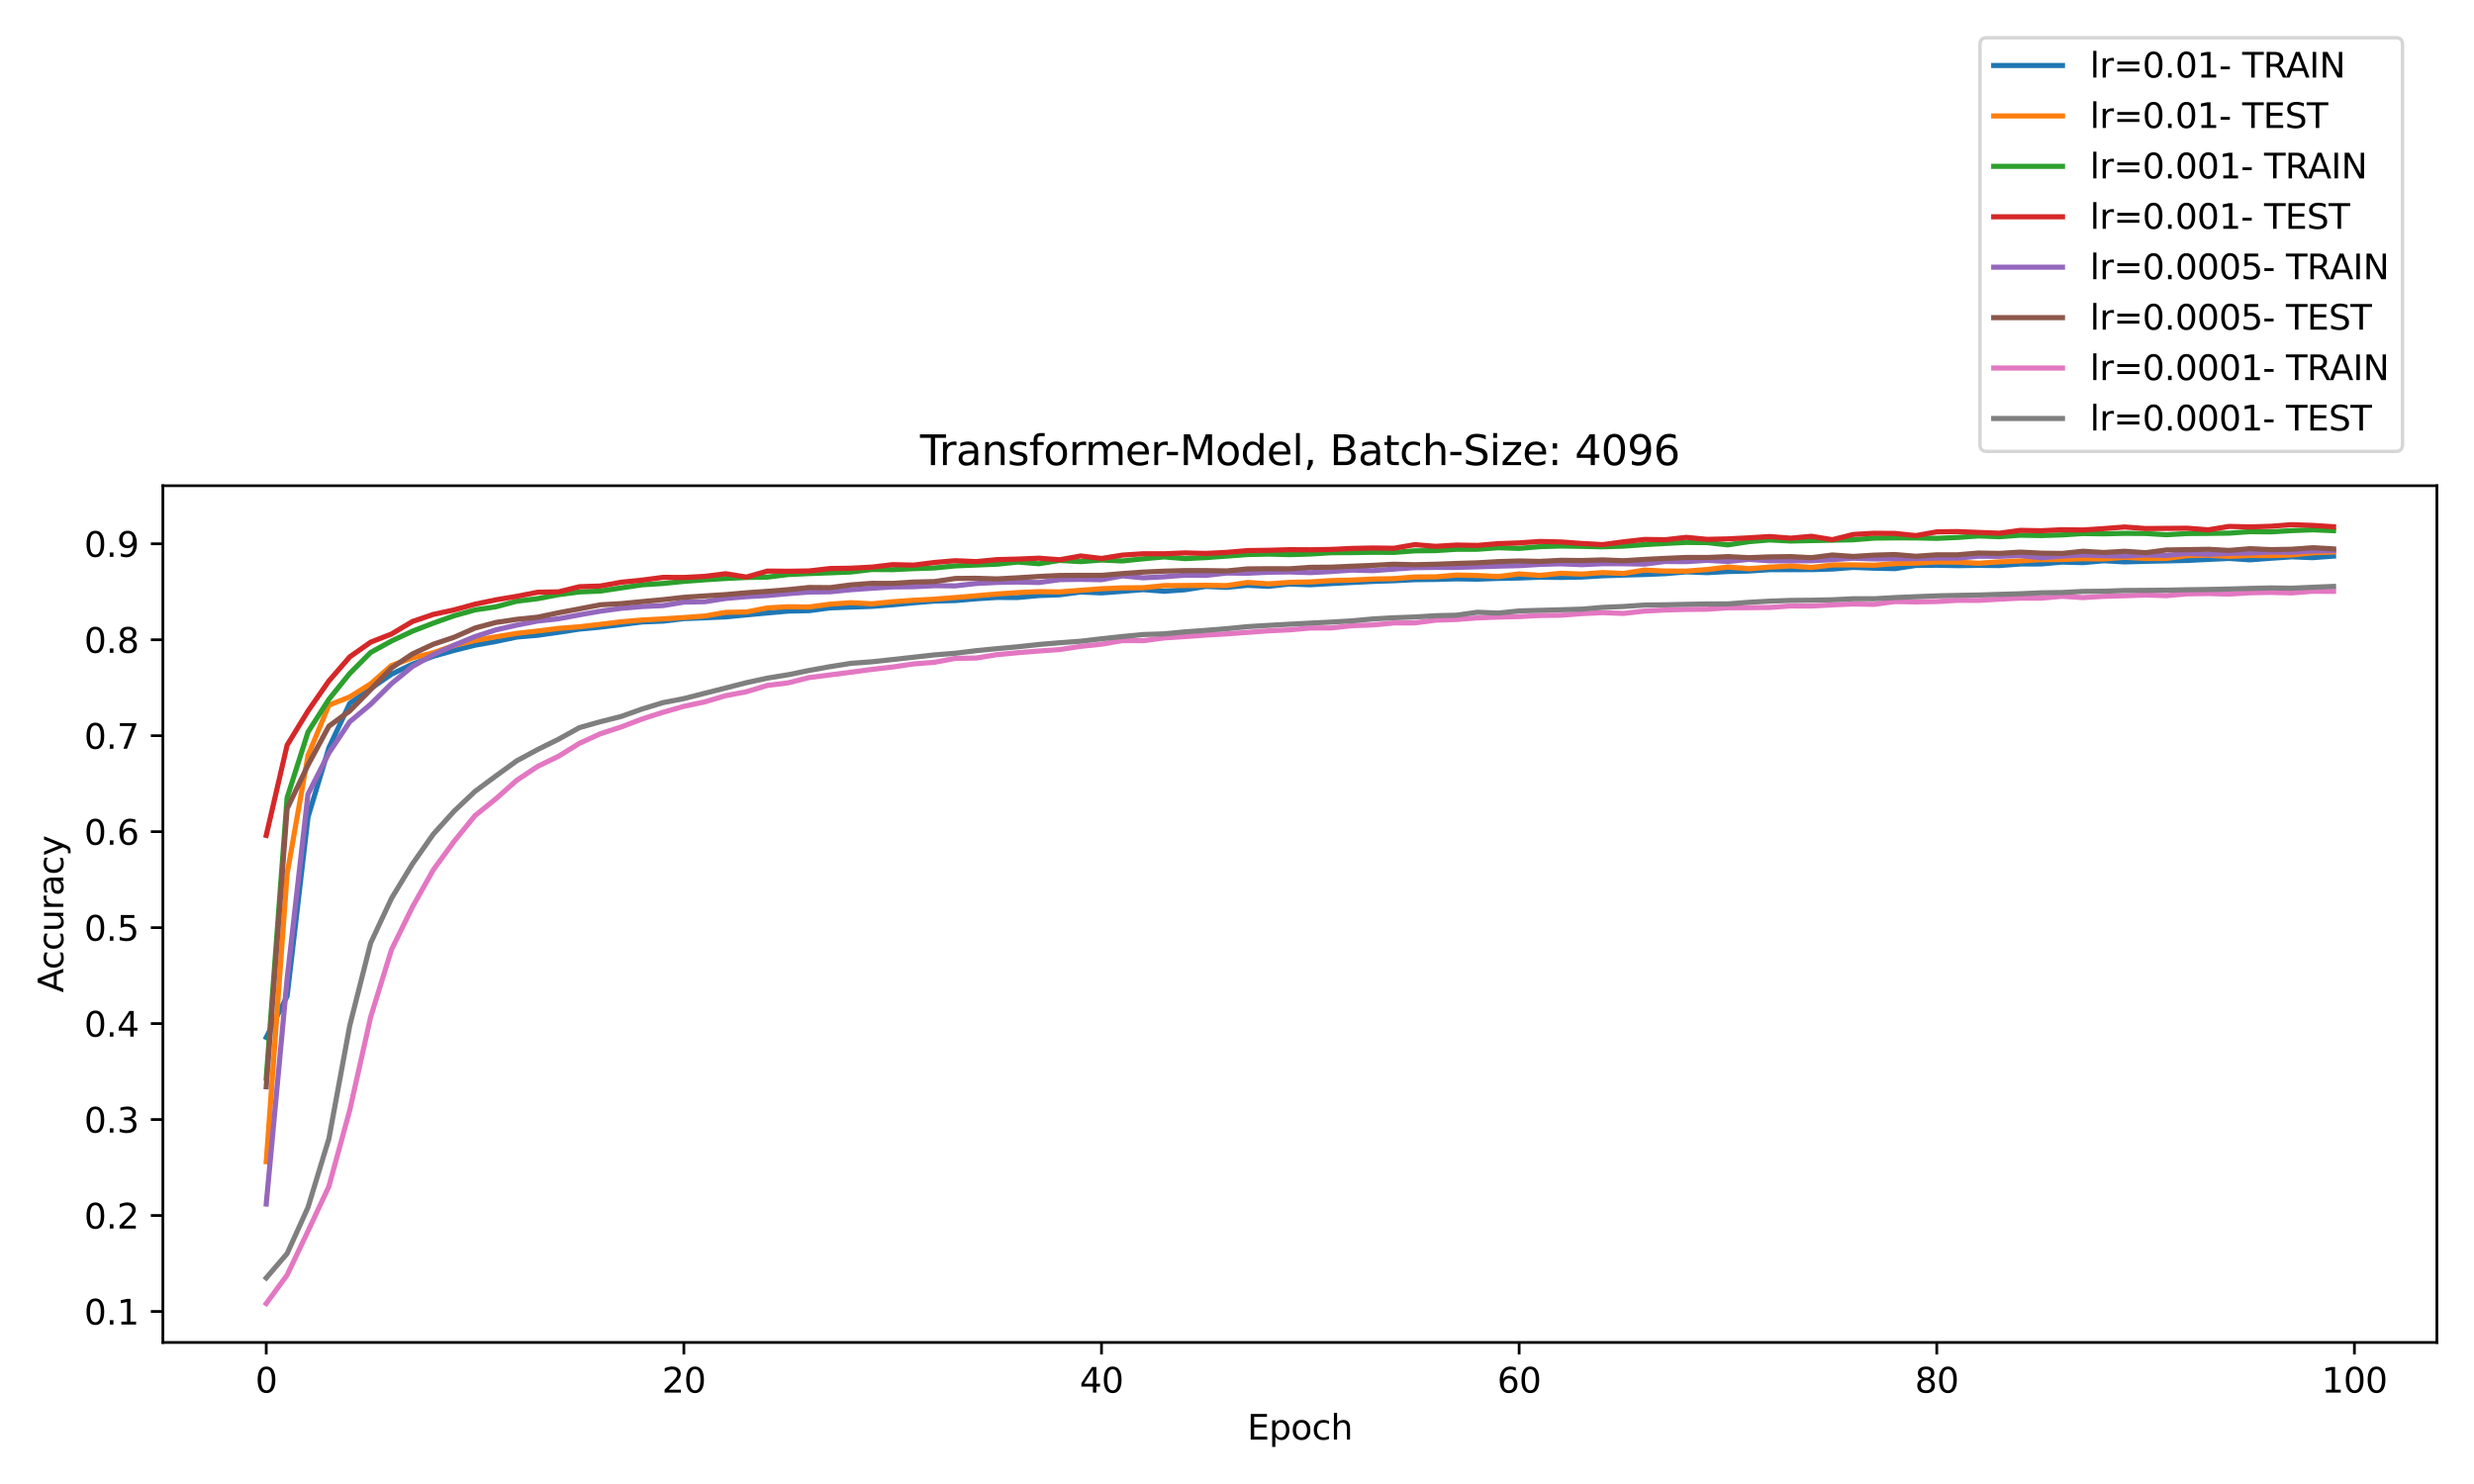 <?xml version="1.0" encoding="utf-8" standalone="no"?>
<!DOCTYPE svg PUBLIC "-//W3C//DTD SVG 1.1//EN"
  "http://www.w3.org/Graphics/SVG/1.1/DTD/svg11.dtd">
<svg xmlns:xlink="http://www.w3.org/1999/xlink" width="720pt" height="432pt" viewBox="0 0 720 432" xmlns="http://www.w3.org/2000/svg" version="1.1">
 <defs>
  <style type="text/css">*{stroke-linejoin: round; stroke-linecap: butt}</style>
 </defs>
 <g id="figure_1">
  <g id="patch_1">
   <path d="M 0 432 
L 720 432 
L 720 0 
L 0 0 
z
" style="fill: #ffffff"/>
  </g>
  <g id="axes_1">
   <g id="patch_2">
    <path d="M 47.4 390.8 
L 709.2 390.8 
L 709.2 141.4 
L 47.4 141.4 
z
" style="fill: #ffffff"/>
   </g>
   <g id="matplotlib.axis_1">
    <g id="xtick_1">
     <g id="line2d_1">
      <defs>
       <path id="m6f15a5bb58" d="M 0 0 
L 0 3.5 
" style="stroke: #000000; stroke-width: 0.8"/>
      </defs>
      <g>
       <use xlink:href="#m6f15a5bb58" x="77.482" y="390.8" style="stroke: #000000; stroke-width: 0.8"/>
      </g>
     </g>
     <g id="text_1">
      <!-- 0 -->
      <g transform="translate(74.301 405.398) scale(0.1 -0.1)">
       <defs>
        <path id="DejaVuSans-30" d="M 2034 4250 
Q 1547 4250 1301 3770 
Q 1056 3291 1056 2328 
Q 1056 1369 1301 889 
Q 1547 409 2034 409 
Q 2525 409 2770 889 
Q 3016 1369 3016 2328 
Q 3016 3291 2770 3770 
Q 2525 4250 2034 4250 
z
M 2034 4750 
Q 2819 4750 3233 4129 
Q 3647 3509 3647 2328 
Q 3647 1150 3233 529 
Q 2819 -91 2034 -91 
Q 1250 -91 836 529 
Q 422 1150 422 2328 
Q 422 3509 836 4129 
Q 1250 4750 2034 4750 
z
" transform="scale(0.016)"/>
       </defs>
       <use xlink:href="#DejaVuSans-30"/>
      </g>
     </g>
    </g>
    <g id="xtick_2">
     <g id="line2d_2">
      <g>
       <use xlink:href="#m6f15a5bb58" x="199.025" y="390.8" style="stroke: #000000; stroke-width: 0.8"/>
      </g>
     </g>
     <g id="text_2">
      <!-- 20 -->
      <g transform="translate(192.662 405.398) scale(0.1 -0.1)">
       <defs>
        <path id="DejaVuSans-32" d="M 1228 531 
L 3431 531 
L 3431 0 
L 469 0 
L 469 531 
Q 828 903 1448 1529 
Q 2069 2156 2228 2338 
Q 2531 2678 2651 2914 
Q 2772 3150 2772 3378 
Q 2772 3750 2511 3984 
Q 2250 4219 1831 4219 
Q 1534 4219 1204 4116 
Q 875 4013 500 3803 
L 500 4441 
Q 881 4594 1212 4672 
Q 1544 4750 1819 4750 
Q 2544 4750 2975 4387 
Q 3406 4025 3406 3419 
Q 3406 3131 3298 2873 
Q 3191 2616 2906 2266 
Q 2828 2175 2409 1742 
Q 1991 1309 1228 531 
z
" transform="scale(0.016)"/>
       </defs>
       <use xlink:href="#DejaVuSans-32"/>
       <use xlink:href="#DejaVuSans-30" x="63.623"/>
      </g>
     </g>
    </g>
    <g id="xtick_3">
     <g id="line2d_3">
      <g>
       <use xlink:href="#m6f15a5bb58" x="320.567" y="390.8" style="stroke: #000000; stroke-width: 0.8"/>
      </g>
     </g>
     <g id="text_3">
      <!-- 40 -->
      <g transform="translate(314.205 405.398) scale(0.1 -0.1)">
       <defs>
        <path id="DejaVuSans-34" d="M 2419 4116 
L 825 1625 
L 2419 1625 
L 2419 4116 
z
M 2253 4666 
L 3047 4666 
L 3047 1625 
L 3713 1625 
L 3713 1100 
L 3047 1100 
L 3047 0 
L 2419 0 
L 2419 1100 
L 313 1100 
L 313 1709 
L 2253 4666 
z
" transform="scale(0.016)"/>
       </defs>
       <use xlink:href="#DejaVuSans-34"/>
       <use xlink:href="#DejaVuSans-30" x="63.623"/>
      </g>
     </g>
    </g>
    <g id="xtick_4">
     <g id="line2d_4">
      <g>
       <use xlink:href="#m6f15a5bb58" x="442.11" y="390.8" style="stroke: #000000; stroke-width: 0.8"/>
      </g>
     </g>
     <g id="text_4">
      <!-- 60 -->
      <g transform="translate(435.747 405.398) scale(0.1 -0.1)">
       <defs>
        <path id="DejaVuSans-36" d="M 2113 2584 
Q 1688 2584 1439 2293 
Q 1191 2003 1191 1497 
Q 1191 994 1439 701 
Q 1688 409 2113 409 
Q 2538 409 2786 701 
Q 3034 994 3034 1497 
Q 3034 2003 2786 2293 
Q 2538 2584 2113 2584 
z
M 3366 4563 
L 3366 3988 
Q 3128 4100 2886 4159 
Q 2644 4219 2406 4219 
Q 1781 4219 1451 3797 
Q 1122 3375 1075 2522 
Q 1259 2794 1537 2939 
Q 1816 3084 2150 3084 
Q 2853 3084 3261 2657 
Q 3669 2231 3669 1497 
Q 3669 778 3244 343 
Q 2819 -91 2113 -91 
Q 1303 -91 875 529 
Q 447 1150 447 2328 
Q 447 3434 972 4092 
Q 1497 4750 2381 4750 
Q 2619 4750 2861 4703 
Q 3103 4656 3366 4563 
z
" transform="scale(0.016)"/>
       </defs>
       <use xlink:href="#DejaVuSans-36"/>
       <use xlink:href="#DejaVuSans-30" x="63.623"/>
      </g>
     </g>
    </g>
    <g id="xtick_5">
     <g id="line2d_5">
      <g>
       <use xlink:href="#m6f15a5bb58" x="563.653" y="390.8" style="stroke: #000000; stroke-width: 0.8"/>
      </g>
     </g>
     <g id="text_5">
      <!-- 80 -->
      <g transform="translate(557.29 405.398) scale(0.1 -0.1)">
       <defs>
        <path id="DejaVuSans-38" d="M 2034 2216 
Q 1584 2216 1326 1975 
Q 1069 1734 1069 1313 
Q 1069 891 1326 650 
Q 1584 409 2034 409 
Q 2484 409 2743 651 
Q 3003 894 3003 1313 
Q 3003 1734 2745 1975 
Q 2488 2216 2034 2216 
z
M 1403 2484 
Q 997 2584 770 2862 
Q 544 3141 544 3541 
Q 544 4100 942 4425 
Q 1341 4750 2034 4750 
Q 2731 4750 3128 4425 
Q 3525 4100 3525 3541 
Q 3525 3141 3298 2862 
Q 3072 2584 2669 2484 
Q 3125 2378 3379 2068 
Q 3634 1759 3634 1313 
Q 3634 634 3220 271 
Q 2806 -91 2034 -91 
Q 1263 -91 848 271 
Q 434 634 434 1313 
Q 434 1759 690 2068 
Q 947 2378 1403 2484 
z
M 1172 3481 
Q 1172 3119 1398 2916 
Q 1625 2713 2034 2713 
Q 2441 2713 2670 2916 
Q 2900 3119 2900 3481 
Q 2900 3844 2670 4047 
Q 2441 4250 2034 4250 
Q 1625 4250 1398 4047 
Q 1172 3844 1172 3481 
z
" transform="scale(0.016)"/>
       </defs>
       <use xlink:href="#DejaVuSans-38"/>
       <use xlink:href="#DejaVuSans-30" x="63.623"/>
      </g>
     </g>
    </g>
    <g id="xtick_6">
     <g id="line2d_6">
      <g>
       <use xlink:href="#m6f15a5bb58" x="685.195" y="390.8" style="stroke: #000000; stroke-width: 0.8"/>
      </g>
     </g>
     <g id="text_6">
      <!-- 100 -->
      <g transform="translate(675.652 405.398) scale(0.1 -0.1)">
       <defs>
        <path id="DejaVuSans-31" d="M 794 531 
L 1825 531 
L 1825 4091 
L 703 3866 
L 703 4441 
L 1819 4666 
L 2450 4666 
L 2450 531 
L 3481 531 
L 3481 0 
L 794 0 
L 794 531 
z
" transform="scale(0.016)"/>
       </defs>
       <use xlink:href="#DejaVuSans-31"/>
       <use xlink:href="#DejaVuSans-30" x="63.623"/>
       <use xlink:href="#DejaVuSans-30" x="127.246"/>
      </g>
     </g>
    </g>
    <g id="text_7">
     <!-- Epoch -->
     <g transform="translate(362.989 419.077) scale(0.1 -0.1)">
      <defs>
       <path id="DejaVuSans-45" d="M 628 4666 
L 3578 4666 
L 3578 4134 
L 1259 4134 
L 1259 2753 
L 3481 2753 
L 3481 2222 
L 1259 2222 
L 1259 531 
L 3634 531 
L 3634 0 
L 628 0 
L 628 4666 
z
" transform="scale(0.016)"/>
       <path id="DejaVuSans-70" d="M 1159 525 
L 1159 -1331 
L 581 -1331 
L 581 3500 
L 1159 3500 
L 1159 2969 
Q 1341 3281 1617 3432 
Q 1894 3584 2278 3584 
Q 2916 3584 3314 3078 
Q 3713 2572 3713 1747 
Q 3713 922 3314 415 
Q 2916 -91 2278 -91 
Q 1894 -91 1617 61 
Q 1341 213 1159 525 
z
M 3116 1747 
Q 3116 2381 2855 2742 
Q 2594 3103 2138 3103 
Q 1681 3103 1420 2742 
Q 1159 2381 1159 1747 
Q 1159 1113 1420 752 
Q 1681 391 2138 391 
Q 2594 391 2855 752 
Q 3116 1113 3116 1747 
z
" transform="scale(0.016)"/>
       <path id="DejaVuSans-6f" d="M 1959 3097 
Q 1497 3097 1228 2736 
Q 959 2375 959 1747 
Q 959 1119 1226 758 
Q 1494 397 1959 397 
Q 2419 397 2687 759 
Q 2956 1122 2956 1747 
Q 2956 2369 2687 2733 
Q 2419 3097 1959 3097 
z
M 1959 3584 
Q 2709 3584 3137 3096 
Q 3566 2609 3566 1747 
Q 3566 888 3137 398 
Q 2709 -91 1959 -91 
Q 1206 -91 779 398 
Q 353 888 353 1747 
Q 353 2609 779 3096 
Q 1206 3584 1959 3584 
z
" transform="scale(0.016)"/>
       <path id="DejaVuSans-63" d="M 3122 3366 
L 3122 2828 
Q 2878 2963 2633 3030 
Q 2388 3097 2138 3097 
Q 1578 3097 1268 2742 
Q 959 2388 959 1747 
Q 959 1106 1268 751 
Q 1578 397 2138 397 
Q 2388 397 2633 464 
Q 2878 531 3122 666 
L 3122 134 
Q 2881 22 2623 -34 
Q 2366 -91 2075 -91 
Q 1284 -91 818 406 
Q 353 903 353 1747 
Q 353 2603 823 3093 
Q 1294 3584 2113 3584 
Q 2378 3584 2631 3529 
Q 2884 3475 3122 3366 
z
" transform="scale(0.016)"/>
       <path id="DejaVuSans-68" d="M 3513 2113 
L 3513 0 
L 2938 0 
L 2938 2094 
Q 2938 2591 2744 2837 
Q 2550 3084 2163 3084 
Q 1697 3084 1428 2787 
Q 1159 2491 1159 1978 
L 1159 0 
L 581 0 
L 581 4863 
L 1159 4863 
L 1159 2956 
Q 1366 3272 1645 3428 
Q 1925 3584 2291 3584 
Q 2894 3584 3203 3211 
Q 3513 2838 3513 2113 
z
" transform="scale(0.016)"/>
      </defs>
      <use xlink:href="#DejaVuSans-45"/>
      <use xlink:href="#DejaVuSans-70" x="63.184"/>
      <use xlink:href="#DejaVuSans-6f" x="126.66"/>
      <use xlink:href="#DejaVuSans-63" x="187.842"/>
      <use xlink:href="#DejaVuSans-68" x="242.822"/>
     </g>
    </g>
   </g>
   <g id="matplotlib.axis_2">
    <g id="ytick_1">
     <g id="line2d_7">
      <defs>
       <path id="mc6fccdf27b" d="M 0 0 
L -3.5 0 
" style="stroke: #000000; stroke-width: 0.8"/>
      </defs>
      <g>
       <use xlink:href="#mc6fccdf27b" x="47.4" y="381.773" style="stroke: #000000; stroke-width: 0.8"/>
      </g>
     </g>
     <g id="text_8">
      <!-- 0.1 -->
      <g transform="translate(24.497 385.572) scale(0.1 -0.1)">
       <defs>
        <path id="DejaVuSans-2e" d="M 684 794 
L 1344 794 
L 1344 0 
L 684 0 
L 684 794 
z
" transform="scale(0.016)"/>
       </defs>
       <use xlink:href="#DejaVuSans-30"/>
       <use xlink:href="#DejaVuSans-2e" x="63.623"/>
       <use xlink:href="#DejaVuSans-31" x="95.41"/>
      </g>
     </g>
    </g>
    <g id="ytick_2">
     <g id="line2d_8">
      <g>
       <use xlink:href="#mc6fccdf27b" x="47.4" y="353.839" style="stroke: #000000; stroke-width: 0.8"/>
      </g>
     </g>
     <g id="text_9">
      <!-- 0.2 -->
      <g transform="translate(24.497 357.638) scale(0.1 -0.1)">
       <use xlink:href="#DejaVuSans-30"/>
       <use xlink:href="#DejaVuSans-2e" x="63.623"/>
       <use xlink:href="#DejaVuSans-32" x="95.41"/>
      </g>
     </g>
    </g>
    <g id="ytick_3">
     <g id="line2d_9">
      <g>
       <use xlink:href="#mc6fccdf27b" x="47.4" y="325.905" style="stroke: #000000; stroke-width: 0.8"/>
      </g>
     </g>
     <g id="text_10">
      <!-- 0.3 -->
      <g transform="translate(24.497 329.704) scale(0.1 -0.1)">
       <defs>
        <path id="DejaVuSans-33" d="M 2597 2516 
Q 3050 2419 3304 2112 
Q 3559 1806 3559 1356 
Q 3559 666 3084 287 
Q 2609 -91 1734 -91 
Q 1441 -91 1130 -33 
Q 819 25 488 141 
L 488 750 
Q 750 597 1062 519 
Q 1375 441 1716 441 
Q 2309 441 2620 675 
Q 2931 909 2931 1356 
Q 2931 1769 2642 2001 
Q 2353 2234 1838 2234 
L 1294 2234 
L 1294 2753 
L 1863 2753 
Q 2328 2753 2575 2939 
Q 2822 3125 2822 3475 
Q 2822 3834 2567 4026 
Q 2313 4219 1838 4219 
Q 1578 4219 1281 4162 
Q 984 4106 628 3988 
L 628 4550 
Q 988 4650 1302 4700 
Q 1616 4750 1894 4750 
Q 2613 4750 3031 4423 
Q 3450 4097 3450 3541 
Q 3450 3153 3228 2886 
Q 3006 2619 2597 2516 
z
" transform="scale(0.016)"/>
       </defs>
       <use xlink:href="#DejaVuSans-30"/>
       <use xlink:href="#DejaVuSans-2e" x="63.623"/>
       <use xlink:href="#DejaVuSans-33" x="95.41"/>
      </g>
     </g>
    </g>
    <g id="ytick_4">
     <g id="line2d_10">
      <g>
       <use xlink:href="#mc6fccdf27b" x="47.4" y="297.971" style="stroke: #000000; stroke-width: 0.8"/>
      </g>
     </g>
     <g id="text_11">
      <!-- 0.4 -->
      <g transform="translate(24.497 301.77) scale(0.1 -0.1)">
       <use xlink:href="#DejaVuSans-30"/>
       <use xlink:href="#DejaVuSans-2e" x="63.623"/>
       <use xlink:href="#DejaVuSans-34" x="95.41"/>
      </g>
     </g>
    </g>
    <g id="ytick_5">
     <g id="line2d_11">
      <g>
       <use xlink:href="#mc6fccdf27b" x="47.4" y="270.036" style="stroke: #000000; stroke-width: 0.8"/>
      </g>
     </g>
     <g id="text_12">
      <!-- 0.5 -->
      <g transform="translate(24.497 273.836) scale(0.1 -0.1)">
       <defs>
        <path id="DejaVuSans-35" d="M 691 4666 
L 3169 4666 
L 3169 4134 
L 1269 4134 
L 1269 2991 
Q 1406 3038 1543 3061 
Q 1681 3084 1819 3084 
Q 2600 3084 3056 2656 
Q 3513 2228 3513 1497 
Q 3513 744 3044 326 
Q 2575 -91 1722 -91 
Q 1428 -91 1123 -41 
Q 819 9 494 109 
L 494 744 
Q 775 591 1075 516 
Q 1375 441 1709 441 
Q 2250 441 2565 725 
Q 2881 1009 2881 1497 
Q 2881 1984 2565 2268 
Q 2250 2553 1709 2553 
Q 1456 2553 1204 2497 
Q 953 2441 691 2322 
L 691 4666 
z
" transform="scale(0.016)"/>
       </defs>
       <use xlink:href="#DejaVuSans-30"/>
       <use xlink:href="#DejaVuSans-2e" x="63.623"/>
       <use xlink:href="#DejaVuSans-35" x="95.41"/>
      </g>
     </g>
    </g>
    <g id="ytick_6">
     <g id="line2d_12">
      <g>
       <use xlink:href="#mc6fccdf27b" x="47.4" y="242.102" style="stroke: #000000; stroke-width: 0.8"/>
      </g>
     </g>
     <g id="text_13">
      <!-- 0.6 -->
      <g transform="translate(24.497 245.901) scale(0.1 -0.1)">
       <use xlink:href="#DejaVuSans-30"/>
       <use xlink:href="#DejaVuSans-2e" x="63.623"/>
       <use xlink:href="#DejaVuSans-36" x="95.41"/>
      </g>
     </g>
    </g>
    <g id="ytick_7">
     <g id="line2d_13">
      <g>
       <use xlink:href="#mc6fccdf27b" x="47.4" y="214.168" style="stroke: #000000; stroke-width: 0.8"/>
      </g>
     </g>
     <g id="text_14">
      <!-- 0.7 -->
      <g transform="translate(24.497 217.967) scale(0.1 -0.1)">
       <defs>
        <path id="DejaVuSans-37" d="M 525 4666 
L 3525 4666 
L 3525 4397 
L 1831 0 
L 1172 0 
L 2766 4134 
L 525 4134 
L 525 4666 
z
" transform="scale(0.016)"/>
       </defs>
       <use xlink:href="#DejaVuSans-30"/>
       <use xlink:href="#DejaVuSans-2e" x="63.623"/>
       <use xlink:href="#DejaVuSans-37" x="95.41"/>
      </g>
     </g>
    </g>
    <g id="ytick_8">
     <g id="line2d_14">
      <g>
       <use xlink:href="#mc6fccdf27b" x="47.4" y="186.234" style="stroke: #000000; stroke-width: 0.8"/>
      </g>
     </g>
     <g id="text_15">
      <!-- 0.8 -->
      <g transform="translate(24.497 190.033) scale(0.1 -0.1)">
       <use xlink:href="#DejaVuSans-30"/>
       <use xlink:href="#DejaVuSans-2e" x="63.623"/>
       <use xlink:href="#DejaVuSans-38" x="95.41"/>
      </g>
     </g>
    </g>
    <g id="ytick_9">
     <g id="line2d_15">
      <g>
       <use xlink:href="#mc6fccdf27b" x="47.4" y="158.3" style="stroke: #000000; stroke-width: 0.8"/>
      </g>
     </g>
     <g id="text_16">
      <!-- 0.9 -->
      <g transform="translate(24.497 162.099) scale(0.1 -0.1)">
       <defs>
        <path id="DejaVuSans-39" d="M 703 97 
L 703 672 
Q 941 559 1184 500 
Q 1428 441 1663 441 
Q 2288 441 2617 861 
Q 2947 1281 2994 2138 
Q 2813 1869 2534 1725 
Q 2256 1581 1919 1581 
Q 1219 1581 811 2004 
Q 403 2428 403 3163 
Q 403 3881 828 4315 
Q 1253 4750 1959 4750 
Q 2769 4750 3195 4129 
Q 3622 3509 3622 2328 
Q 3622 1225 3098 567 
Q 2575 -91 1691 -91 
Q 1453 -91 1209 -44 
Q 966 3 703 97 
z
M 1959 2075 
Q 2384 2075 2632 2365 
Q 2881 2656 2881 3163 
Q 2881 3666 2632 3958 
Q 2384 4250 1959 4250 
Q 1534 4250 1286 3958 
Q 1038 3666 1038 3163 
Q 1038 2656 1286 2365 
Q 1534 2075 1959 2075 
z
" transform="scale(0.016)"/>
       </defs>
       <use xlink:href="#DejaVuSans-30"/>
       <use xlink:href="#DejaVuSans-2e" x="63.623"/>
       <use xlink:href="#DejaVuSans-39" x="95.41"/>
      </g>
     </g>
    </g>
    <g id="text_17">
     <!-- Accuracy -->
     <g transform="translate(18.417 288.928) rotate(-90) scale(0.1 -0.1)">
      <defs>
       <path id="DejaVuSans-41" d="M 2188 4044 
L 1331 1722 
L 3047 1722 
L 2188 4044 
z
M 1831 4666 
L 2547 4666 
L 4325 0 
L 3669 0 
L 3244 1197 
L 1141 1197 
L 716 0 
L 50 0 
L 1831 4666 
z
" transform="scale(0.016)"/>
       <path id="DejaVuSans-75" d="M 544 1381 
L 544 3500 
L 1119 3500 
L 1119 1403 
Q 1119 906 1312 657 
Q 1506 409 1894 409 
Q 2359 409 2629 706 
Q 2900 1003 2900 1516 
L 2900 3500 
L 3475 3500 
L 3475 0 
L 2900 0 
L 2900 538 
Q 2691 219 2414 64 
Q 2138 -91 1772 -91 
Q 1169 -91 856 284 
Q 544 659 544 1381 
z
M 1991 3584 
L 1991 3584 
z
" transform="scale(0.016)"/>
       <path id="DejaVuSans-72" d="M 2631 2963 
Q 2534 3019 2420 3045 
Q 2306 3072 2169 3072 
Q 1681 3072 1420 2755 
Q 1159 2438 1159 1844 
L 1159 0 
L 581 0 
L 581 3500 
L 1159 3500 
L 1159 2956 
Q 1341 3275 1631 3429 
Q 1922 3584 2338 3584 
Q 2397 3584 2469 3576 
Q 2541 3569 2628 3553 
L 2631 2963 
z
" transform="scale(0.016)"/>
       <path id="DejaVuSans-61" d="M 2194 1759 
Q 1497 1759 1228 1600 
Q 959 1441 959 1056 
Q 959 750 1161 570 
Q 1363 391 1709 391 
Q 2188 391 2477 730 
Q 2766 1069 2766 1631 
L 2766 1759 
L 2194 1759 
z
M 3341 1997 
L 3341 0 
L 2766 0 
L 2766 531 
Q 2569 213 2275 61 
Q 1981 -91 1556 -91 
Q 1019 -91 701 211 
Q 384 513 384 1019 
Q 384 1609 779 1909 
Q 1175 2209 1959 2209 
L 2766 2209 
L 2766 2266 
Q 2766 2663 2505 2880 
Q 2244 3097 1772 3097 
Q 1472 3097 1187 3025 
Q 903 2953 641 2809 
L 641 3341 
Q 956 3463 1253 3523 
Q 1550 3584 1831 3584 
Q 2591 3584 2966 3190 
Q 3341 2797 3341 1997 
z
" transform="scale(0.016)"/>
       <path id="DejaVuSans-79" d="M 2059 -325 
Q 1816 -950 1584 -1140 
Q 1353 -1331 966 -1331 
L 506 -1331 
L 506 -850 
L 844 -850 
Q 1081 -850 1212 -737 
Q 1344 -625 1503 -206 
L 1606 56 
L 191 3500 
L 800 3500 
L 1894 763 
L 2988 3500 
L 3597 3500 
L 2059 -325 
z
" transform="scale(0.016)"/>
      </defs>
      <use xlink:href="#DejaVuSans-41"/>
      <use xlink:href="#DejaVuSans-63" x="66.658"/>
      <use xlink:href="#DejaVuSans-63" x="121.639"/>
      <use xlink:href="#DejaVuSans-75" x="176.619"/>
      <use xlink:href="#DejaVuSans-72" x="239.998"/>
      <use xlink:href="#DejaVuSans-61" x="281.111"/>
      <use xlink:href="#DejaVuSans-63" x="342.391"/>
      <use xlink:href="#DejaVuSans-79" x="397.371"/>
     </g>
    </g>
   </g>
   <g id="line2d_16">
    <path d="M 77.482 302.007 
L 83.559 289.981 
L 89.636 237.87 
L 95.713 217.697 
L 101.79 204.745 
L 107.867 200.457 
L 113.945 196.248 
L 120.022 193.353 
L 126.099 191.043 
L 132.176 189.33 
L 138.253 187.812 
L 144.33 186.728 
L 150.407 185.443 
L 156.485 184.926 
L 162.562 184.064 
L 168.639 183.129 
L 174.716 182.556 
L 180.793 181.82 
L 186.87 181.048 
L 192.947 180.819 
L 199.025 180.093 
L 205.102 179.837 
L 211.179 179.581 
L 217.256 178.999 
L 223.333 178.426 
L 229.41 177.891 
L 235.487 177.765 
L 241.564 176.96 
L 247.642 176.732 
L 253.719 176.527 
L 259.796 176.057 
L 265.873 175.479 
L 271.95 174.981 
L 278.027 174.828 
L 284.104 174.302 
L 290.182 173.92 
L 296.259 173.924 
L 302.336 173.366 
L 308.413 173.142 
L 314.49 172.341 
L 320.567 172.588 
L 326.644 172.141 
L 332.721 171.648 
L 338.799 172.113 
L 344.876 171.68 
L 350.953 170.717 
L 357.03 170.982 
L 363.107 170.386 
L 369.184 170.684 
L 375.261 170.014 
L 381.339 170.228 
L 387.416 169.879 
L 393.493 169.557 
L 399.57 169.25 
L 405.647 169.055 
L 411.724 168.743 
L 417.801 168.673 
L 423.879 168.505 
L 429.956 168.598 
L 436.033 168.379 
L 442.11 168.258 
L 448.187 168.021 
L 454.264 168.091 
L 460.341 167.984 
L 466.418 167.616 
L 472.496 167.416 
L 478.573 167.248 
L 484.65 166.992 
L 490.727 166.475 
L 496.804 166.699 
L 502.881 166.368 
L 508.958 166.238 
L 515.036 165.828 
L 521.113 165.828 
L 527.19 165.814 
L 533.267 165.647 
L 539.344 165.172 
L 545.421 165.4 
L 551.498 165.53 
L 557.575 164.604 
L 563.653 164.543 
L 569.73 164.66 
L 575.807 164.576 
L 581.884 164.632 
L 587.961 164.18 
L 594.038 164.166 
L 600.115 163.635 
L 606.193 163.78 
L 612.27 163.24 
L 618.347 163.57 
L 624.424 163.398 
L 630.501 163.277 
L 636.578 163.151 
L 642.655 162.844 
L 648.733 162.569 
L 654.81 162.97 
L 660.887 162.509 
L 666.964 162.099 
L 673.041 162.332 
L 679.118 161.889 
" clip-path="url(#pbba5ed3fab)" style="fill: none; stroke: #1f77b4; stroke-width: 1.5; stroke-linecap: square"/>
   </g>
   <g id="line2d_17">
    <path d="M 77.482 338.182 
L 83.559 254.37 
L 89.636 219.932 
L 95.713 205.28 
L 101.79 202.873 
L 107.867 199.07 
L 113.945 193.725 
L 120.022 191.532 
L 126.099 190.01 
L 132.176 187.891 
L 138.253 186.43 
L 144.33 185.363 
L 150.407 184.372 
L 156.485 183.678 
L 162.562 182.928 
L 168.639 182.454 
L 174.716 181.741 
L 180.793 181.001 
L 186.87 180.484 
L 192.947 180.154 
L 199.025 179.767 
L 205.102 179.325 
L 211.179 178.263 
L 217.256 178.142 
L 223.333 176.96 
L 229.41 176.634 
L 235.487 176.699 
L 241.564 175.875 
L 247.642 175.447 
L 253.719 175.768 
L 259.796 175.163 
L 265.873 174.739 
L 271.95 174.418 
L 278.027 173.943 
L 284.104 173.431 
L 290.182 172.905 
L 296.259 172.5 
L 302.336 172.225 
L 308.413 172.3 
L 314.49 171.829 
L 320.567 171.382 
L 326.644 171.131 
L 332.721 171.08 
L 338.799 170.47 
L 344.876 170.437 
L 350.953 170.386 
L 357.03 170.461 
L 363.107 169.548 
L 369.184 169.962 
L 375.261 169.529 
L 381.339 169.399 
L 387.416 169.008 
L 393.493 168.854 
L 399.57 168.556 
L 405.647 168.44 
L 411.724 167.96 
L 417.801 167.914 
L 423.879 167.402 
L 429.956 167.532 
L 436.033 167.825 
L 442.11 167.067 
L 448.187 167.49 
L 454.264 166.885 
L 460.341 167.118 
L 466.418 166.675 
L 472.496 166.927 
L 478.573 165.949 
L 484.65 166.238 
L 490.727 166.252 
L 496.804 165.791 
L 502.881 165.06 
L 508.958 165.549 
L 515.036 165.088 
L 521.113 164.757 
L 527.19 165.181 
L 533.267 164.459 
L 539.344 164.431 
L 545.421 164.534 
L 551.498 164.045 
L 557.575 163.929 
L 563.653 163.598 
L 569.73 163.645 
L 575.807 163.961 
L 581.884 163.547 
L 587.961 163.277 
L 594.038 162.909 
L 600.115 162.876 
L 606.193 162.648 
L 612.27 162.704 
L 618.347 162.234 
L 624.424 162.565 
L 630.501 162.56 
L 636.578 161.745 
L 642.655 161.647 
L 648.733 161.959 
L 654.81 161.703 
L 660.887 161.722 
L 666.964 161.554 
L 673.041 160.916 
L 679.118 160.684 
" clip-path="url(#pbba5ed3fab)" style="fill: none; stroke: #ff7f0e; stroke-width: 1.5; stroke-linecap: square"/>
   </g>
   <g id="line2d_18">
    <path d="M 77.482 313.893 
L 83.559 232.204 
L 89.636 213.102 
L 95.713 203.576 
L 101.79 196.034 
L 107.867 189.926 
L 113.945 186.593 
L 120.022 183.743 
L 126.099 181.397 
L 132.176 179.241 
L 138.253 177.537 
L 144.33 176.634 
L 150.407 175.005 
L 156.485 174.269 
L 162.562 173.1 
L 168.639 172.314 
L 174.716 172.057 
L 180.793 171.14 
L 186.87 170.242 
L 192.947 169.851 
L 199.025 169.241 
L 205.102 168.78 
L 211.179 168.398 
L 217.256 168.105 
L 223.333 167.998 
L 229.41 167.248 
L 235.487 166.969 
L 241.564 166.75 
L 247.642 166.508 
L 253.719 165.786 
L 259.796 165.824 
L 265.873 165.535 
L 271.95 165.335 
L 278.027 164.729 
L 284.104 164.483 
L 290.182 164.236 
L 296.259 163.612 
L 302.336 164.11 
L 308.413 163.137 
L 314.49 163.491 
L 320.567 163.03 
L 326.644 163.295 
L 332.721 162.667 
L 338.799 162.122 
L 344.876 162.62 
L 350.953 162.322 
L 357.03 161.88 
L 363.107 161.429 
L 369.184 161.298 
L 375.261 161.456 
L 381.339 161.284 
L 387.416 160.893 
L 393.493 160.865 
L 399.57 160.772 
L 405.647 160.805 
L 411.724 160.353 
L 417.801 160.283 
L 423.879 159.901 
L 429.956 159.888 
L 436.033 159.45 
L 442.11 159.636 
L 448.187 159.129 
L 454.264 158.947 
L 460.341 159.049 
L 466.418 159.175 
L 472.496 158.984 
L 478.573 158.542 
L 484.65 158.202 
L 490.727 157.9 
L 496.804 157.96 
L 502.881 158.617 
L 508.958 157.681 
L 515.036 157.178 
L 521.113 157.494 
L 527.19 157.369 
L 533.267 157.257 
L 539.344 157.136 
L 545.421 156.647 
L 551.498 156.577 
L 557.575 156.591 
L 563.653 156.712 
L 569.73 156.452 
L 575.807 156.019 
L 581.884 156.242 
L 587.961 155.8 
L 594.038 155.902 
L 600.115 155.716 
L 606.193 155.325 
L 612.27 155.404 
L 618.347 155.264 
L 624.424 155.302 
L 630.501 155.669 
L 636.578 155.32 
L 642.655 155.278 
L 648.733 155.199 
L 654.81 154.766 
L 660.887 154.827 
L 666.964 154.464 
L 673.041 154.231 
L 679.118 154.478 
" clip-path="url(#pbba5ed3fab)" style="fill: none; stroke: #2ca02c; stroke-width: 1.5; stroke-linecap: square"/>
   </g>
   <g id="line2d_19">
    <path d="M 77.482 243.187 
L 83.559 216.91 
L 89.636 206.966 
L 95.713 198.227 
L 101.79 191.216 
L 107.867 186.937 
L 113.945 184.549 
L 120.022 180.927 
L 126.099 178.859 
L 132.176 177.533 
L 138.253 175.88 
L 144.33 174.609 
L 150.407 173.589 
L 156.485 172.407 
L 162.562 172.29 
L 168.639 170.791 
L 174.716 170.591 
L 180.793 169.492 
L 186.87 168.873 
L 192.947 168.077 
L 199.025 168.105 
L 205.102 167.779 
L 211.179 167.02 
L 217.256 167.984 
L 223.333 166.243 
L 229.41 166.298 
L 235.487 166.201 
L 241.564 165.502 
L 247.642 165.409 
L 253.719 165.088 
L 259.796 164.366 
L 265.873 164.511 
L 271.95 163.742 
L 278.027 163.226 
L 284.104 163.486 
L 290.182 162.904 
L 296.259 162.751 
L 302.336 162.49 
L 308.413 162.946 
L 314.49 161.848 
L 320.567 162.569 
L 326.644 161.596 
L 332.721 161.2 
L 338.799 161.21 
L 344.876 160.958 
L 350.953 161.107 
L 357.03 160.795 
L 363.107 160.274 
L 369.184 160.19 
L 375.261 160.013 
L 381.339 160.046 
L 387.416 159.939 
L 393.493 159.65 
L 399.57 159.524 
L 405.647 159.604 
L 411.724 158.547 
L 417.801 159.036 
L 423.879 158.668 
L 429.956 158.77 
L 436.033 158.253 
L 442.11 158.044 
L 448.187 157.62 
L 454.264 157.769 
L 460.341 158.207 
L 466.418 158.537 
L 472.496 157.727 
L 478.573 157.034 
L 484.65 157.117 
L 490.727 156.424 
L 496.804 157.01 
L 502.881 156.875 
L 508.958 156.563 
L 515.036 156.186 
L 521.113 156.666 
L 527.19 156.112 
L 533.267 157.103 
L 539.344 155.586 
L 545.421 155.241 
L 551.498 155.283 
L 557.575 155.916 
L 563.653 154.827 
L 569.73 154.748 
L 575.807 154.994 
L 581.884 155.218 
L 587.961 154.394 
L 594.038 154.506 
L 600.115 154.208 
L 606.193 154.282 
L 612.27 153.882 
L 618.347 153.416 
L 624.424 153.863 
L 630.501 153.816 
L 636.578 153.77 
L 642.655 154.235 
L 648.733 153.244 
L 654.81 153.388 
L 660.887 153.202 
L 666.964 152.736 
L 673.041 152.951 
L 679.118 153.337 
" clip-path="url(#pbba5ed3fab)" style="fill: none; stroke: #d62728; stroke-width: 1.5; stroke-linecap: square"/>
   </g>
   <g id="line2d_20">
    <path d="M 77.482 350.505 
L 83.559 284.967 
L 89.636 231.189 
L 95.713 219.201 
L 101.79 210.104 
L 107.867 205.015 
L 113.945 198.991 
L 120.022 194.028 
L 126.099 190.555 
L 132.176 187.808 
L 138.253 185.317 
L 144.33 183.348 
L 150.407 181.965 
L 156.485 180.792 
L 162.562 180.121 
L 168.639 178.976 
L 174.716 177.914 
L 180.793 177.081 
L 186.87 176.569 
L 192.947 176.289 
L 199.025 175.284 
L 205.102 175.158 
L 211.179 174.208 
L 217.256 173.692 
L 223.333 173.352 
L 229.41 172.807 
L 235.487 172.346 
L 241.564 172.272 
L 247.642 171.666 
L 253.719 171.247 
L 259.796 170.856 
L 265.873 170.8 
L 271.95 170.498 
L 278.027 170.554 
L 284.104 169.851 
L 290.182 169.553 
L 296.259 169.432 
L 302.336 169.571 
L 308.413 168.738 
L 314.49 168.649 
L 320.567 168.757 
L 326.644 167.649 
L 332.721 168.203 
L 338.799 167.905 
L 344.876 167.434 
L 350.953 167.495 
L 357.03 166.815 
L 363.107 166.876 
L 369.184 166.578 
L 375.261 166.503 
L 381.339 166.689 
L 387.416 166.378 
L 393.493 165.959 
L 399.57 166.117 
L 405.647 165.67 
L 411.724 165.251 
L 417.801 165.176 
L 423.879 165.176 
L 429.956 165.013 
L 436.033 164.813 
L 442.11 164.664 
L 448.187 164.301 
L 454.264 164.129 
L 460.341 164.38 
L 466.418 164.101 
L 472.496 164.11 
L 478.573 164.217 
L 484.65 163.449 
L 490.727 163.496 
L 496.804 163.119 
L 502.881 163.454 
L 508.958 162.849 
L 515.036 163.24 
L 521.113 163.258 
L 527.19 163.23 
L 533.267 162.923 
L 539.344 162.504 
L 545.421 162.709 
L 551.498 162.658 
L 557.575 162.62 
L 563.653 162.453 
L 569.73 162.471 
L 575.807 161.917 
L 581.884 161.95 
L 587.961 161.717 
L 594.038 162.36 
L 600.115 161.885 
L 606.193 161.564 
L 612.27 161.759 
L 618.347 161.857 
L 624.424 161.554 
L 630.501 161.694 
L 636.578 161.093 
L 642.655 161.354 
L 648.733 161.098 
L 654.81 160.991 
L 660.887 160.73 
L 666.964 160.777 
L 673.041 160.386 
L 679.118 160.274 
" clip-path="url(#pbba5ed3fab)" style="fill: none; stroke: #9467bd; stroke-width: 1.5; stroke-linecap: square"/>
   </g>
   <g id="line2d_21">
    <path d="M 77.482 316.374 
L 83.559 235.389 
L 89.636 222.702 
L 95.713 211.393 
L 101.79 206.956 
L 107.867 200.736 
L 113.945 194.437 
L 120.022 190.359 
L 126.099 187.542 
L 132.176 185.498 
L 138.253 182.826 
L 144.33 181.192 
L 150.407 180.289 
L 156.485 179.66 
L 162.562 178.375 
L 168.639 177.235 
L 174.716 176.061 
L 180.793 175.717 
L 186.87 175.13 
L 192.947 174.567 
L 199.025 173.878 
L 205.102 173.477 
L 211.179 173.091 
L 217.256 172.556 
L 223.333 172.137 
L 229.41 171.648 
L 235.487 171.019 
L 241.564 171.061 
L 247.642 170.265 
L 253.719 169.813 
L 259.796 169.832 
L 265.873 169.441 
L 271.95 169.297 
L 278.027 168.398 
L 284.104 168.342 
L 290.182 168.524 
L 296.259 168.193 
L 302.336 167.821 
L 308.413 167.518 
L 314.49 167.481 
L 320.567 167.49 
L 326.644 166.973 
L 332.721 166.536 
L 338.799 166.266 
L 344.876 166.103 
L 350.953 166.103 
L 357.03 166.196 
L 363.107 165.614 
L 369.184 165.553 
L 375.261 165.581 
L 381.339 165.158 
L 387.416 165.102 
L 393.493 164.827 
L 399.57 164.576 
L 405.647 164.25 
L 411.724 164.394 
L 417.801 164.255 
L 423.879 164.022 
L 429.956 163.836 
L 436.033 163.491 
L 442.11 163.3 
L 448.187 163.43 
L 454.264 163.109 
L 460.341 163.174 
L 466.418 162.988 
L 472.496 163.235 
L 478.573 162.844 
L 484.65 162.546 
L 490.727 162.281 
L 496.804 162.29 
L 502.881 162.034 
L 508.958 162.341 
L 515.036 162.108 
L 521.113 162.029 
L 527.19 162.346 
L 533.267 161.559 
L 539.344 161.987 
L 545.421 161.605 
L 551.498 161.429 
L 557.575 161.936 
L 563.653 161.508 
L 569.73 161.503 
L 575.807 160.991 
L 581.884 161.093 
L 587.961 160.721 
L 594.038 161.028 
L 600.115 161.107 
L 606.193 160.469 
L 612.27 160.837 
L 618.347 160.479 
L 624.424 160.893 
L 630.501 160.097 
L 636.578 160.009 
L 642.655 159.906 
L 648.733 160.232 
L 654.81 159.725 
L 660.887 160.004 
L 666.964 159.888 
L 673.041 159.445 
L 679.118 159.794 
" clip-path="url(#pbba5ed3fab)" style="fill: none; stroke: #8c564b; stroke-width: 1.5; stroke-linecap: square"/>
   </g>
   <g id="line2d_22">
    <path d="M 77.482 379.464 
L 83.559 371.172 
L 89.636 358.369 
L 95.713 345.389 
L 101.79 323.186 
L 107.867 296.071 
L 113.945 276.429 
L 120.022 264.04 
L 126.099 253.225 
L 132.176 244.896 
L 138.253 237.428 
L 144.33 232.516 
L 150.407 227.13 
L 156.485 223.093 
L 162.562 220.127 
L 168.639 216.38 
L 174.716 213.596 
L 180.793 211.617 
L 186.87 209.298 
L 192.947 207.352 
L 199.025 205.616 
L 205.102 204.317 
L 211.179 202.52 
L 217.256 201.36 
L 223.333 199.526 
L 229.41 198.767 
L 235.487 197.24 
L 241.564 196.467 
L 247.642 195.685 
L 253.719 194.861 
L 259.796 194.163 
L 265.873 193.273 
L 271.95 192.803 
L 278.027 191.658 
L 284.104 191.56 
L 290.182 190.564 
L 296.259 190 
L 302.336 189.512 
L 308.413 189.083 
L 314.49 188.161 
L 320.567 187.524 
L 326.644 186.49 
L 332.721 186.499 
L 338.799 185.703 
L 344.876 185.298 
L 350.953 184.875 
L 357.03 184.525 
L 363.107 184.083 
L 369.184 183.631 
L 375.261 183.352 
L 381.339 182.817 
L 387.416 182.798 
L 393.493 182.142 
L 399.57 181.918 
L 405.647 181.341 
L 411.724 181.332 
L 417.801 180.526 
L 423.879 180.34 
L 429.956 179.86 
L 436.033 179.642 
L 442.11 179.488 
L 448.187 179.171 
L 454.264 179.102 
L 460.341 178.627 
L 466.418 178.352 
L 472.496 178.561 
L 478.573 177.891 
L 484.65 177.57 
L 490.727 177.407 
L 496.804 177.346 
L 502.881 176.932 
L 508.958 176.895 
L 515.036 176.834 
L 521.113 176.392 
L 527.19 176.415 
L 533.267 176.085 
L 539.344 175.819 
L 545.421 175.931 
L 551.498 175.121 
L 557.575 175.214 
L 563.653 175.112 
L 569.73 174.753 
L 575.807 174.786 
L 581.884 174.418 
L 587.961 174.125 
L 594.038 174.125 
L 600.115 173.585 
L 606.193 173.957 
L 612.27 173.594 
L 618.347 173.436 
L 624.424 173.212 
L 630.501 173.394 
L 636.578 172.868 
L 642.655 172.784 
L 648.733 172.937 
L 654.81 172.56 
L 660.887 172.444 
L 666.964 172.602 
L 673.041 172.113 
L 679.118 172.151 
" clip-path="url(#pbba5ed3fab)" style="fill: none; stroke: #e377c2; stroke-width: 1.5; stroke-linecap: square"/>
   </g>
   <g id="line2d_23">
    <path d="M 77.482 372.005 
L 83.559 364.919 
L 89.636 351.464 
L 95.713 331.501 
L 101.79 298.548 
L 107.867 274.524 
L 113.945 261.503 
L 120.022 251.507 
L 126.099 242.843 
L 132.176 236.12 
L 138.253 230.37 
L 144.33 225.863 
L 150.407 221.464 
L 156.485 218.186 
L 162.562 215.183 
L 168.639 211.812 
L 174.716 210.099 
L 180.793 208.558 
L 186.87 206.398 
L 192.947 204.545 
L 199.025 203.362 
L 205.102 201.812 
L 211.179 200.276 
L 217.256 198.721 
L 223.333 197.403 
L 229.41 196.416 
L 235.487 195.164 
L 241.564 194.07 
L 247.642 193.097 
L 253.719 192.65 
L 259.796 191.993 
L 265.873 191.323 
L 271.95 190.643 
L 278.027 190.163 
L 284.104 189.409 
L 290.182 188.818 
L 296.259 188.278 
L 302.336 187.612 
L 308.413 187.105 
L 314.49 186.653 
L 320.567 185.95 
L 326.644 185.294 
L 332.721 184.716 
L 338.799 184.511 
L 344.876 183.934 
L 350.953 183.501 
L 357.03 183.008 
L 363.107 182.421 
L 369.184 182.049 
L 375.261 181.718 
L 381.339 181.392 
L 387.416 181.099 
L 393.493 180.731 
L 399.57 180.182 
L 405.647 179.828 
L 411.724 179.618 
L 417.801 179.237 
L 423.879 179.088 
L 429.956 178.236 
L 436.033 178.473 
L 442.11 177.849 
L 448.187 177.672 
L 454.264 177.509 
L 460.341 177.318 
L 466.418 176.811 
L 472.496 176.55 
L 478.573 176.14 
L 484.65 176.061 
L 490.727 175.926 
L 496.804 175.815 
L 502.881 175.796 
L 508.958 175.335 
L 515.036 175.005 
L 521.113 174.786 
L 527.19 174.73 
L 533.267 174.599 
L 539.344 174.302 
L 545.421 174.306 
L 551.498 173.957 
L 557.575 173.701 
L 563.653 173.463 
L 569.73 173.324 
L 575.807 173.217 
L 581.884 173.021 
L 587.961 172.844 
L 594.038 172.57 
L 600.115 172.481 
L 606.193 172.165 
L 612.27 172.109 
L 618.347 171.899 
L 624.424 171.853 
L 630.501 171.811 
L 636.578 171.676 
L 642.655 171.597 
L 648.733 171.471 
L 654.81 171.289 
L 660.887 171.154 
L 666.964 171.233 
L 673.041 170.954 
L 679.118 170.707 
" clip-path="url(#pbba5ed3fab)" style="fill: none; stroke: #7f7f7f; stroke-width: 1.5; stroke-linecap: square"/>
   </g>
   <g id="patch_3">
    <path d="M 47.4 390.8 
L 47.4 141.4 
" style="fill: none; stroke: #000000; stroke-width: 0.8; stroke-linejoin: miter; stroke-linecap: square"/>
   </g>
   <g id="patch_4">
    <path d="M 709.2 390.8 
L 709.2 141.4 
" style="fill: none; stroke: #000000; stroke-width: 0.8; stroke-linejoin: miter; stroke-linecap: square"/>
   </g>
   <g id="patch_5">
    <path d="M 47.4 390.8 
L 709.2 390.8 
" style="fill: none; stroke: #000000; stroke-width: 0.8; stroke-linejoin: miter; stroke-linecap: square"/>
   </g>
   <g id="patch_6">
    <path d="M 47.4 141.4 
L 709.2 141.4 
" style="fill: none; stroke: #000000; stroke-width: 0.8; stroke-linejoin: miter; stroke-linecap: square"/>
   </g>
   <g id="text_18">
    <!-- Transformer-Model, Batch-Size: 4096 -->
    <g transform="translate(267.762 135.4) scale(0.12 -0.12)">
     <defs>
      <path id="DejaVuSans-54" d="M -19 4666 
L 3928 4666 
L 3928 4134 
L 2272 4134 
L 2272 0 
L 1638 0 
L 1638 4134 
L -19 4134 
L -19 4666 
z
" transform="scale(0.016)"/>
      <path id="DejaVuSans-6e" d="M 3513 2113 
L 3513 0 
L 2938 0 
L 2938 2094 
Q 2938 2591 2744 2837 
Q 2550 3084 2163 3084 
Q 1697 3084 1428 2787 
Q 1159 2491 1159 1978 
L 1159 0 
L 581 0 
L 581 3500 
L 1159 3500 
L 1159 2956 
Q 1366 3272 1645 3428 
Q 1925 3584 2291 3584 
Q 2894 3584 3203 3211 
Q 3513 2838 3513 2113 
z
" transform="scale(0.016)"/>
      <path id="DejaVuSans-73" d="M 2834 3397 
L 2834 2853 
Q 2591 2978 2328 3040 
Q 2066 3103 1784 3103 
Q 1356 3103 1142 2972 
Q 928 2841 928 2578 
Q 928 2378 1081 2264 
Q 1234 2150 1697 2047 
L 1894 2003 
Q 2506 1872 2764 1633 
Q 3022 1394 3022 966 
Q 3022 478 2636 193 
Q 2250 -91 1575 -91 
Q 1294 -91 989 -36 
Q 684 19 347 128 
L 347 722 
Q 666 556 975 473 
Q 1284 391 1588 391 
Q 1994 391 2212 530 
Q 2431 669 2431 922 
Q 2431 1156 2273 1281 
Q 2116 1406 1581 1522 
L 1381 1569 
Q 847 1681 609 1914 
Q 372 2147 372 2553 
Q 372 3047 722 3315 
Q 1072 3584 1716 3584 
Q 2034 3584 2315 3537 
Q 2597 3491 2834 3397 
z
" transform="scale(0.016)"/>
      <path id="DejaVuSans-66" d="M 2375 4863 
L 2375 4384 
L 1825 4384 
Q 1516 4384 1395 4259 
Q 1275 4134 1275 3809 
L 1275 3500 
L 2222 3500 
L 2222 3053 
L 1275 3053 
L 1275 0 
L 697 0 
L 697 3053 
L 147 3053 
L 147 3500 
L 697 3500 
L 697 3744 
Q 697 4328 969 4595 
Q 1241 4863 1831 4863 
L 2375 4863 
z
" transform="scale(0.016)"/>
      <path id="DejaVuSans-6d" d="M 3328 2828 
Q 3544 3216 3844 3400 
Q 4144 3584 4550 3584 
Q 5097 3584 5394 3201 
Q 5691 2819 5691 2113 
L 5691 0 
L 5113 0 
L 5113 2094 
Q 5113 2597 4934 2840 
Q 4756 3084 4391 3084 
Q 3944 3084 3684 2787 
Q 3425 2491 3425 1978 
L 3425 0 
L 2847 0 
L 2847 2094 
Q 2847 2600 2669 2842 
Q 2491 3084 2119 3084 
Q 1678 3084 1418 2786 
Q 1159 2488 1159 1978 
L 1159 0 
L 581 0 
L 581 3500 
L 1159 3500 
L 1159 2956 
Q 1356 3278 1631 3431 
Q 1906 3584 2284 3584 
Q 2666 3584 2933 3390 
Q 3200 3197 3328 2828 
z
" transform="scale(0.016)"/>
      <path id="DejaVuSans-65" d="M 3597 1894 
L 3597 1613 
L 953 1613 
Q 991 1019 1311 708 
Q 1631 397 2203 397 
Q 2534 397 2845 478 
Q 3156 559 3463 722 
L 3463 178 
Q 3153 47 2828 -22 
Q 2503 -91 2169 -91 
Q 1331 -91 842 396 
Q 353 884 353 1716 
Q 353 2575 817 3079 
Q 1281 3584 2069 3584 
Q 2775 3584 3186 3129 
Q 3597 2675 3597 1894 
z
M 3022 2063 
Q 3016 2534 2758 2815 
Q 2500 3097 2075 3097 
Q 1594 3097 1305 2825 
Q 1016 2553 972 2059 
L 3022 2063 
z
" transform="scale(0.016)"/>
      <path id="DejaVuSans-2d" d="M 313 2009 
L 1997 2009 
L 1997 1497 
L 313 1497 
L 313 2009 
z
" transform="scale(0.016)"/>
      <path id="DejaVuSans-4d" d="M 628 4666 
L 1569 4666 
L 2759 1491 
L 3956 4666 
L 4897 4666 
L 4897 0 
L 4281 0 
L 4281 4097 
L 3078 897 
L 2444 897 
L 1241 4097 
L 1241 0 
L 628 0 
L 628 4666 
z
" transform="scale(0.016)"/>
      <path id="DejaVuSans-64" d="M 2906 2969 
L 2906 4863 
L 3481 4863 
L 3481 0 
L 2906 0 
L 2906 525 
Q 2725 213 2448 61 
Q 2172 -91 1784 -91 
Q 1150 -91 751 415 
Q 353 922 353 1747 
Q 353 2572 751 3078 
Q 1150 3584 1784 3584 
Q 2172 3584 2448 3432 
Q 2725 3281 2906 2969 
z
M 947 1747 
Q 947 1113 1208 752 
Q 1469 391 1925 391 
Q 2381 391 2643 752 
Q 2906 1113 2906 1747 
Q 2906 2381 2643 2742 
Q 2381 3103 1925 3103 
Q 1469 3103 1208 2742 
Q 947 2381 947 1747 
z
" transform="scale(0.016)"/>
      <path id="DejaVuSans-6c" d="M 603 4863 
L 1178 4863 
L 1178 0 
L 603 0 
L 603 4863 
z
" transform="scale(0.016)"/>
      <path id="DejaVuSans-2c" d="M 750 794 
L 1409 794 
L 1409 256 
L 897 -744 
L 494 -744 
L 750 256 
L 750 794 
z
" transform="scale(0.016)"/>
      <path id="DejaVuSans-20" transform="scale(0.016)"/>
      <path id="DejaVuSans-42" d="M 1259 2228 
L 1259 519 
L 2272 519 
Q 2781 519 3026 730 
Q 3272 941 3272 1375 
Q 3272 1813 3026 2020 
Q 2781 2228 2272 2228 
L 1259 2228 
z
M 1259 4147 
L 1259 2741 
L 2194 2741 
Q 2656 2741 2882 2914 
Q 3109 3088 3109 3444 
Q 3109 3797 2882 3972 
Q 2656 4147 2194 4147 
L 1259 4147 
z
M 628 4666 
L 2241 4666 
Q 2963 4666 3353 4366 
Q 3744 4066 3744 3513 
Q 3744 3084 3544 2831 
Q 3344 2578 2956 2516 
Q 3422 2416 3680 2098 
Q 3938 1781 3938 1306 
Q 3938 681 3513 340 
Q 3088 0 2303 0 
L 628 0 
L 628 4666 
z
" transform="scale(0.016)"/>
      <path id="DejaVuSans-74" d="M 1172 4494 
L 1172 3500 
L 2356 3500 
L 2356 3053 
L 1172 3053 
L 1172 1153 
Q 1172 725 1289 603 
Q 1406 481 1766 481 
L 2356 481 
L 2356 0 
L 1766 0 
Q 1100 0 847 248 
Q 594 497 594 1153 
L 594 3053 
L 172 3053 
L 172 3500 
L 594 3500 
L 594 4494 
L 1172 4494 
z
" transform="scale(0.016)"/>
      <path id="DejaVuSans-53" d="M 3425 4513 
L 3425 3897 
Q 3066 4069 2747 4153 
Q 2428 4238 2131 4238 
Q 1616 4238 1336 4038 
Q 1056 3838 1056 3469 
Q 1056 3159 1242 3001 
Q 1428 2844 1947 2747 
L 2328 2669 
Q 3034 2534 3370 2195 
Q 3706 1856 3706 1288 
Q 3706 609 3251 259 
Q 2797 -91 1919 -91 
Q 1588 -91 1214 -16 
Q 841 59 441 206 
L 441 856 
Q 825 641 1194 531 
Q 1563 422 1919 422 
Q 2459 422 2753 634 
Q 3047 847 3047 1241 
Q 3047 1584 2836 1778 
Q 2625 1972 2144 2069 
L 1759 2144 
Q 1053 2284 737 2584 
Q 422 2884 422 3419 
Q 422 4038 858 4394 
Q 1294 4750 2059 4750 
Q 2388 4750 2728 4690 
Q 3069 4631 3425 4513 
z
" transform="scale(0.016)"/>
      <path id="DejaVuSans-69" d="M 603 3500 
L 1178 3500 
L 1178 0 
L 603 0 
L 603 3500 
z
M 603 4863 
L 1178 4863 
L 1178 4134 
L 603 4134 
L 603 4863 
z
" transform="scale(0.016)"/>
      <path id="DejaVuSans-7a" d="M 353 3500 
L 3084 3500 
L 3084 2975 
L 922 459 
L 3084 459 
L 3084 0 
L 275 0 
L 275 525 
L 2438 3041 
L 353 3041 
L 353 3500 
z
" transform="scale(0.016)"/>
      <path id="DejaVuSans-3a" d="M 750 794 
L 1409 794 
L 1409 0 
L 750 0 
L 750 794 
z
M 750 3309 
L 1409 3309 
L 1409 2516 
L 750 2516 
L 750 3309 
z
" transform="scale(0.016)"/>
     </defs>
     <use xlink:href="#DejaVuSans-54"/>
     <use xlink:href="#DejaVuSans-72" x="46.334"/>
     <use xlink:href="#DejaVuSans-61" x="87.447"/>
     <use xlink:href="#DejaVuSans-6e" x="148.727"/>
     <use xlink:href="#DejaVuSans-73" x="212.105"/>
     <use xlink:href="#DejaVuSans-66" x="264.205"/>
     <use xlink:href="#DejaVuSans-6f" x="299.41"/>
     <use xlink:href="#DejaVuSans-72" x="360.592"/>
     <use xlink:href="#DejaVuSans-6d" x="399.955"/>
     <use xlink:href="#DejaVuSans-65" x="497.367"/>
     <use xlink:href="#DejaVuSans-72" x="558.891"/>
     <use xlink:href="#DejaVuSans-2d" x="593.629"/>
     <use xlink:href="#DejaVuSans-4d" x="629.713"/>
     <use xlink:href="#DejaVuSans-6f" x="715.992"/>
     <use xlink:href="#DejaVuSans-64" x="777.174"/>
     <use xlink:href="#DejaVuSans-65" x="840.65"/>
     <use xlink:href="#DejaVuSans-6c" x="902.174"/>
     <use xlink:href="#DejaVuSans-2c" x="929.957"/>
     <use xlink:href="#DejaVuSans-20" x="961.744"/>
     <use xlink:href="#DejaVuSans-42" x="993.531"/>
     <use xlink:href="#DejaVuSans-61" x="1062.135"/>
     <use xlink:href="#DejaVuSans-74" x="1123.414"/>
     <use xlink:href="#DejaVuSans-63" x="1162.623"/>
     <use xlink:href="#DejaVuSans-68" x="1217.604"/>
     <use xlink:href="#DejaVuSans-2d" x="1280.982"/>
     <use xlink:href="#DejaVuSans-53" x="1317.066"/>
     <use xlink:href="#DejaVuSans-69" x="1380.543"/>
     <use xlink:href="#DejaVuSans-7a" x="1408.326"/>
     <use xlink:href="#DejaVuSans-65" x="1460.816"/>
     <use xlink:href="#DejaVuSans-3a" x="1522.34"/>
     <use xlink:href="#DejaVuSans-20" x="1556.031"/>
     <use xlink:href="#DejaVuSans-34" x="1587.818"/>
     <use xlink:href="#DejaVuSans-30" x="1651.441"/>
     <use xlink:href="#DejaVuSans-39" x="1715.064"/>
     <use xlink:href="#DejaVuSans-36" x="1778.688"/>
    </g>
   </g>
   <g id="legend_1">
    <g id="patch_7">
     <path d="M 578.227 131.4 
L 697.2 131.4 
Q 699.2 131.4 699.2 129.4 
L 699.2 12.975 
Q 699.2 10.975 697.2 10.975 
L 578.227 10.975 
Q 576.227 10.975 576.227 12.975 
L 576.227 129.4 
Q 576.227 131.4 578.227 131.4 
z
" style="fill: #ffffff; opacity: 0.8; stroke: #cccccc; stroke-linejoin: miter"/>
    </g>
    <g id="line2d_24">
     <path d="M 580.227 19.073 
L 590.227 19.073 
L 600.227 19.073 
" style="fill: none; stroke: #1f77b4; stroke-width: 1.5; stroke-linecap: square"/>
    </g>
    <g id="text_19">
     <!-- lr=0.01- TRAIN -->
     <g transform="translate(608.227 22.573) scale(0.1 -0.1)">
      <defs>
       <path id="DejaVuSans-3d" d="M 678 2906 
L 4684 2906 
L 4684 2381 
L 678 2381 
L 678 2906 
z
M 678 1631 
L 4684 1631 
L 4684 1100 
L 678 1100 
L 678 1631 
z
" transform="scale(0.016)"/>
       <path id="DejaVuSans-52" d="M 2841 2188 
Q 3044 2119 3236 1894 
Q 3428 1669 3622 1275 
L 4263 0 
L 3584 0 
L 2988 1197 
Q 2756 1666 2539 1819 
Q 2322 1972 1947 1972 
L 1259 1972 
L 1259 0 
L 628 0 
L 628 4666 
L 2053 4666 
Q 2853 4666 3247 4331 
Q 3641 3997 3641 3322 
Q 3641 2881 3436 2590 
Q 3231 2300 2841 2188 
z
M 1259 4147 
L 1259 2491 
L 2053 2491 
Q 2509 2491 2742 2702 
Q 2975 2913 2975 3322 
Q 2975 3731 2742 3939 
Q 2509 4147 2053 4147 
L 1259 4147 
z
" transform="scale(0.016)"/>
       <path id="DejaVuSans-49" d="M 628 4666 
L 1259 4666 
L 1259 0 
L 628 0 
L 628 4666 
z
" transform="scale(0.016)"/>
       <path id="DejaVuSans-4e" d="M 628 4666 
L 1478 4666 
L 3547 763 
L 3547 4666 
L 4159 4666 
L 4159 0 
L 3309 0 
L 1241 3903 
L 1241 0 
L 628 0 
L 628 4666 
z
" transform="scale(0.016)"/>
      </defs>
      <use xlink:href="#DejaVuSans-6c"/>
      <use xlink:href="#DejaVuSans-72" x="27.783"/>
      <use xlink:href="#DejaVuSans-3d" x="68.896"/>
      <use xlink:href="#DejaVuSans-30" x="152.686"/>
      <use xlink:href="#DejaVuSans-2e" x="216.309"/>
      <use xlink:href="#DejaVuSans-30" x="248.096"/>
      <use xlink:href="#DejaVuSans-31" x="311.719"/>
      <use xlink:href="#DejaVuSans-2d" x="375.342"/>
      <use xlink:href="#DejaVuSans-20" x="411.426"/>
      <use xlink:href="#DejaVuSans-54" x="443.213"/>
      <use xlink:href="#DejaVuSans-52" x="504.297"/>
      <use xlink:href="#DejaVuSans-41" x="569.779"/>
      <use xlink:href="#DejaVuSans-49" x="638.188"/>
      <use xlink:href="#DejaVuSans-4e" x="667.68"/>
     </g>
    </g>
    <g id="line2d_25">
     <path d="M 580.227 33.752 
L 590.227 33.752 
L 600.227 33.752 
" style="fill: none; stroke: #ff7f0e; stroke-width: 1.5; stroke-linecap: square"/>
    </g>
    <g id="text_20">
     <!-- lr=0.01- TEST -->
     <g transform="translate(608.227 37.252) scale(0.1 -0.1)">
      <use xlink:href="#DejaVuSans-6c"/>
      <use xlink:href="#DejaVuSans-72" x="27.783"/>
      <use xlink:href="#DejaVuSans-3d" x="68.896"/>
      <use xlink:href="#DejaVuSans-30" x="152.686"/>
      <use xlink:href="#DejaVuSans-2e" x="216.309"/>
      <use xlink:href="#DejaVuSans-30" x="248.096"/>
      <use xlink:href="#DejaVuSans-31" x="311.719"/>
      <use xlink:href="#DejaVuSans-2d" x="375.342"/>
      <use xlink:href="#DejaVuSans-20" x="411.426"/>
      <use xlink:href="#DejaVuSans-54" x="443.213"/>
      <use xlink:href="#DejaVuSans-45" x="504.297"/>
      <use xlink:href="#DejaVuSans-53" x="567.48"/>
      <use xlink:href="#DejaVuSans-54" x="630.957"/>
     </g>
    </g>
    <g id="line2d_26">
     <path d="M 580.227 48.43 
L 590.227 48.43 
L 600.227 48.43 
" style="fill: none; stroke: #2ca02c; stroke-width: 1.5; stroke-linecap: square"/>
    </g>
    <g id="text_21">
     <!-- lr=0.001- TRAIN -->
     <g transform="translate(608.227 51.93) scale(0.1 -0.1)">
      <use xlink:href="#DejaVuSans-6c"/>
      <use xlink:href="#DejaVuSans-72" x="27.783"/>
      <use xlink:href="#DejaVuSans-3d" x="68.896"/>
      <use xlink:href="#DejaVuSans-30" x="152.686"/>
      <use xlink:href="#DejaVuSans-2e" x="216.309"/>
      <use xlink:href="#DejaVuSans-30" x="248.096"/>
      <use xlink:href="#DejaVuSans-30" x="311.719"/>
      <use xlink:href="#DejaVuSans-31" x="375.342"/>
      <use xlink:href="#DejaVuSans-2d" x="438.965"/>
      <use xlink:href="#DejaVuSans-20" x="475.049"/>
      <use xlink:href="#DejaVuSans-54" x="506.836"/>
      <use xlink:href="#DejaVuSans-52" x="567.92"/>
      <use xlink:href="#DejaVuSans-41" x="633.402"/>
      <use xlink:href="#DejaVuSans-49" x="701.811"/>
      <use xlink:href="#DejaVuSans-4e" x="731.303"/>
     </g>
    </g>
    <g id="line2d_27">
     <path d="M 580.227 63.108 
L 590.227 63.108 
L 600.227 63.108 
" style="fill: none; stroke: #d62728; stroke-width: 1.5; stroke-linecap: square"/>
    </g>
    <g id="text_22">
     <!-- lr=0.001- TEST -->
     <g transform="translate(608.227 66.608) scale(0.1 -0.1)">
      <use xlink:href="#DejaVuSans-6c"/>
      <use xlink:href="#DejaVuSans-72" x="27.783"/>
      <use xlink:href="#DejaVuSans-3d" x="68.896"/>
      <use xlink:href="#DejaVuSans-30" x="152.686"/>
      <use xlink:href="#DejaVuSans-2e" x="216.309"/>
      <use xlink:href="#DejaVuSans-30" x="248.096"/>
      <use xlink:href="#DejaVuSans-30" x="311.719"/>
      <use xlink:href="#DejaVuSans-31" x="375.342"/>
      <use xlink:href="#DejaVuSans-2d" x="438.965"/>
      <use xlink:href="#DejaVuSans-20" x="475.049"/>
      <use xlink:href="#DejaVuSans-54" x="506.836"/>
      <use xlink:href="#DejaVuSans-45" x="567.92"/>
      <use xlink:href="#DejaVuSans-53" x="631.104"/>
      <use xlink:href="#DejaVuSans-54" x="694.58"/>
     </g>
    </g>
    <g id="line2d_28">
     <path d="M 580.227 77.786 
L 590.227 77.786 
L 600.227 77.786 
" style="fill: none; stroke: #9467bd; stroke-width: 1.5; stroke-linecap: square"/>
    </g>
    <g id="text_23">
     <!-- lr=0.0005- TRAIN -->
     <g transform="translate(608.227 81.286) scale(0.1 -0.1)">
      <use xlink:href="#DejaVuSans-6c"/>
      <use xlink:href="#DejaVuSans-72" x="27.783"/>
      <use xlink:href="#DejaVuSans-3d" x="68.896"/>
      <use xlink:href="#DejaVuSans-30" x="152.686"/>
      <use xlink:href="#DejaVuSans-2e" x="216.309"/>
      <use xlink:href="#DejaVuSans-30" x="248.096"/>
      <use xlink:href="#DejaVuSans-30" x="311.719"/>
      <use xlink:href="#DejaVuSans-30" x="375.342"/>
      <use xlink:href="#DejaVuSans-35" x="438.965"/>
      <use xlink:href="#DejaVuSans-2d" x="502.588"/>
      <use xlink:href="#DejaVuSans-20" x="538.672"/>
      <use xlink:href="#DejaVuSans-54" x="570.459"/>
      <use xlink:href="#DejaVuSans-52" x="631.543"/>
      <use xlink:href="#DejaVuSans-41" x="697.025"/>
      <use xlink:href="#DejaVuSans-49" x="765.434"/>
      <use xlink:href="#DejaVuSans-4e" x="794.926"/>
     </g>
    </g>
    <g id="line2d_29">
     <path d="M 580.227 92.464 
L 590.227 92.464 
L 600.227 92.464 
" style="fill: none; stroke: #8c564b; stroke-width: 1.5; stroke-linecap: square"/>
    </g>
    <g id="text_24">
     <!-- lr=0.0005- TEST -->
     <g transform="translate(608.227 95.964) scale(0.1 -0.1)">
      <use xlink:href="#DejaVuSans-6c"/>
      <use xlink:href="#DejaVuSans-72" x="27.783"/>
      <use xlink:href="#DejaVuSans-3d" x="68.896"/>
      <use xlink:href="#DejaVuSans-30" x="152.686"/>
      <use xlink:href="#DejaVuSans-2e" x="216.309"/>
      <use xlink:href="#DejaVuSans-30" x="248.096"/>
      <use xlink:href="#DejaVuSans-30" x="311.719"/>
      <use xlink:href="#DejaVuSans-30" x="375.342"/>
      <use xlink:href="#DejaVuSans-35" x="438.965"/>
      <use xlink:href="#DejaVuSans-2d" x="502.588"/>
      <use xlink:href="#DejaVuSans-20" x="538.672"/>
      <use xlink:href="#DejaVuSans-54" x="570.459"/>
      <use xlink:href="#DejaVuSans-45" x="631.543"/>
      <use xlink:href="#DejaVuSans-53" x="694.727"/>
      <use xlink:href="#DejaVuSans-54" x="758.203"/>
     </g>
    </g>
    <g id="line2d_30">
     <path d="M 580.227 107.142 
L 590.227 107.142 
L 600.227 107.142 
" style="fill: none; stroke: #e377c2; stroke-width: 1.5; stroke-linecap: square"/>
    </g>
    <g id="text_25">
     <!-- lr=0.0001- TRAIN -->
     <g transform="translate(608.227 110.642) scale(0.1 -0.1)">
      <use xlink:href="#DejaVuSans-6c"/>
      <use xlink:href="#DejaVuSans-72" x="27.783"/>
      <use xlink:href="#DejaVuSans-3d" x="68.896"/>
      <use xlink:href="#DejaVuSans-30" x="152.686"/>
      <use xlink:href="#DejaVuSans-2e" x="216.309"/>
      <use xlink:href="#DejaVuSans-30" x="248.096"/>
      <use xlink:href="#DejaVuSans-30" x="311.719"/>
      <use xlink:href="#DejaVuSans-30" x="375.342"/>
      <use xlink:href="#DejaVuSans-31" x="438.965"/>
      <use xlink:href="#DejaVuSans-2d" x="502.588"/>
      <use xlink:href="#DejaVuSans-20" x="538.672"/>
      <use xlink:href="#DejaVuSans-54" x="570.459"/>
      <use xlink:href="#DejaVuSans-52" x="631.543"/>
      <use xlink:href="#DejaVuSans-41" x="697.025"/>
      <use xlink:href="#DejaVuSans-49" x="765.434"/>
      <use xlink:href="#DejaVuSans-4e" x="794.926"/>
     </g>
    </g>
    <g id="line2d_31">
     <path d="M 580.227 121.82 
L 590.227 121.82 
L 600.227 121.82 
" style="fill: none; stroke: #7f7f7f; stroke-width: 1.5; stroke-linecap: square"/>
    </g>
    <g id="text_26">
     <!-- lr=0.0001- TEST -->
     <g transform="translate(608.227 125.32) scale(0.1 -0.1)">
      <use xlink:href="#DejaVuSans-6c"/>
      <use xlink:href="#DejaVuSans-72" x="27.783"/>
      <use xlink:href="#DejaVuSans-3d" x="68.896"/>
      <use xlink:href="#DejaVuSans-30" x="152.686"/>
      <use xlink:href="#DejaVuSans-2e" x="216.309"/>
      <use xlink:href="#DejaVuSans-30" x="248.096"/>
      <use xlink:href="#DejaVuSans-30" x="311.719"/>
      <use xlink:href="#DejaVuSans-30" x="375.342"/>
      <use xlink:href="#DejaVuSans-31" x="438.965"/>
      <use xlink:href="#DejaVuSans-2d" x="502.588"/>
      <use xlink:href="#DejaVuSans-20" x="538.672"/>
      <use xlink:href="#DejaVuSans-54" x="570.459"/>
      <use xlink:href="#DejaVuSans-45" x="631.543"/>
      <use xlink:href="#DejaVuSans-53" x="694.727"/>
      <use xlink:href="#DejaVuSans-54" x="758.203"/>
     </g>
    </g>
   </g>
  </g>
 </g>
 <defs>
  <clipPath id="pbba5ed3fab">
   <rect x="47.4" y="141.4" width="661.8" height="249.4"/>
  </clipPath>
 </defs>
</svg>
